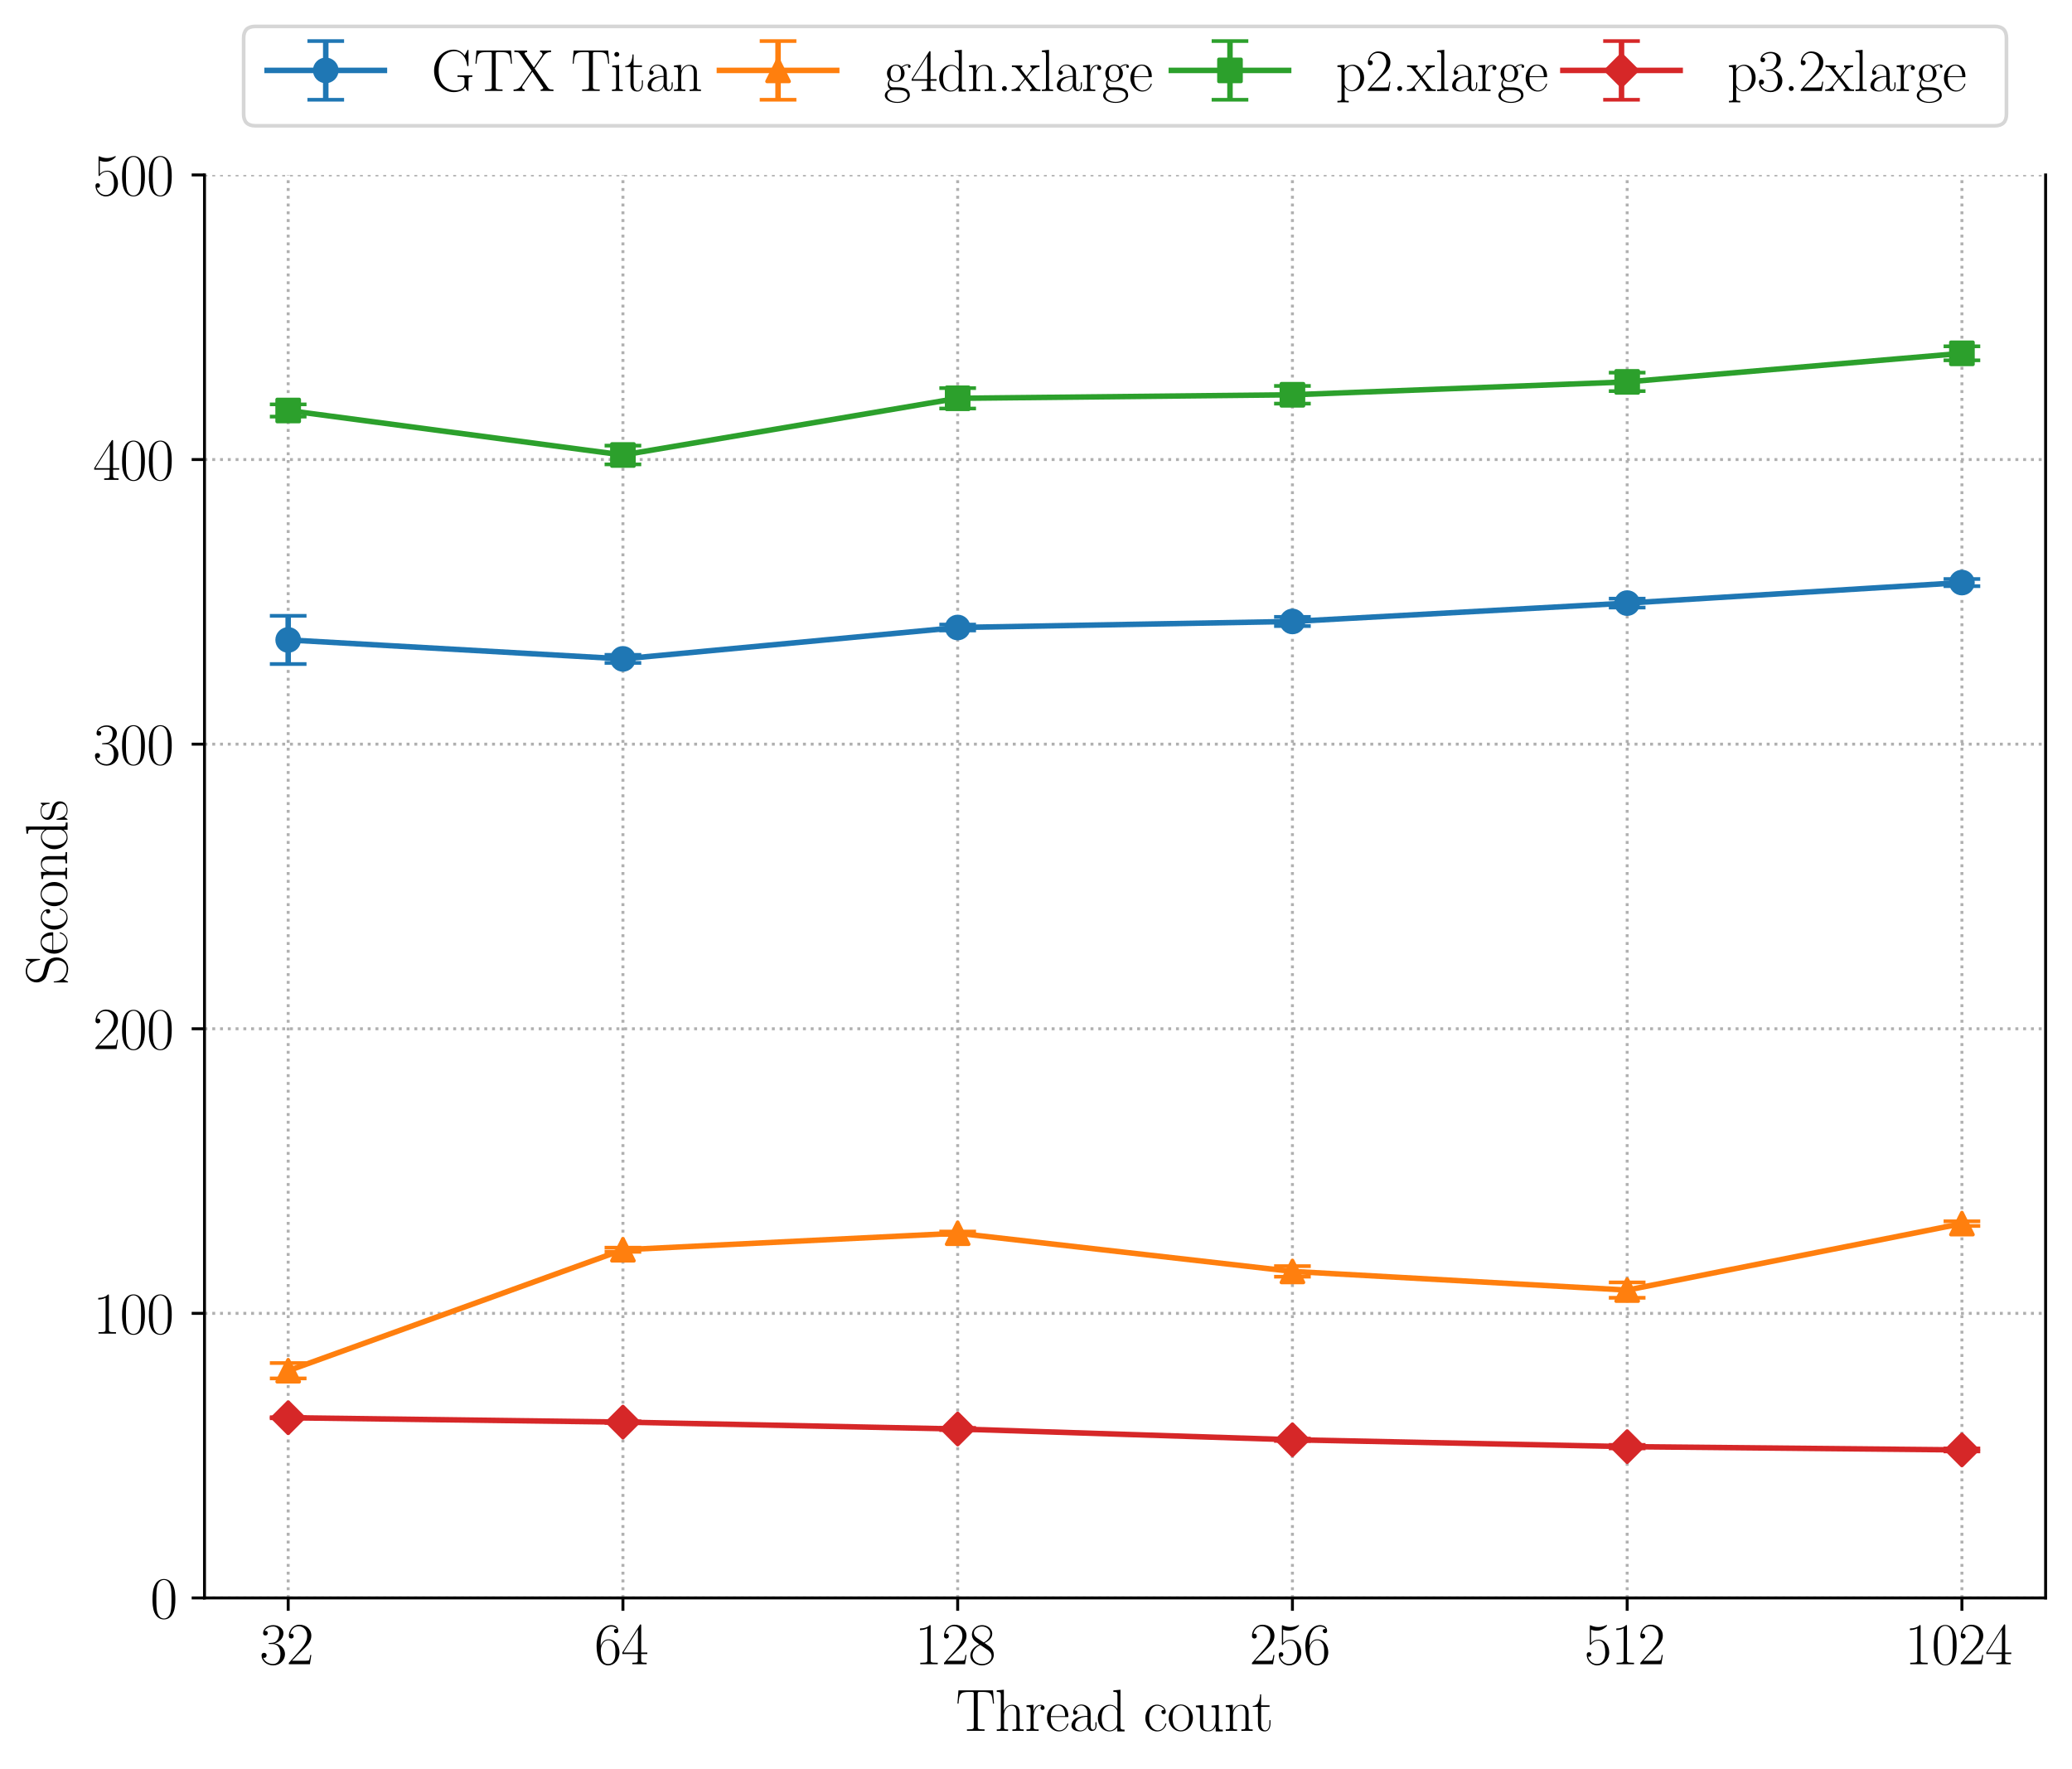 <?xml version="1.0" encoding="utf-8" standalone="no"?>
<!DOCTYPE svg PUBLIC "-//W3C//DTD SVG 1.1//EN"
  "http://www.w3.org/Graphics/SVG/1.1/DTD/svg11.dtd">
<svg xmlns:xlink="http://www.w3.org/1999/xlink" width="565.181pt" height="482.328pt" viewBox="0 0 565.181 482.328" xmlns="http://www.w3.org/2000/svg" version="1.1">
 <defs>
  <style type="text/css">*{stroke-linejoin: round; stroke-linecap: butt}</style>
 </defs>
 <g id="figure_1">
  <g id="patch_1">
   <path d="M 0 482.328 
L 565.181 482.328 
L 565.181 0 
L 0 0 
z
" style="fill: #ffffff"/>
  </g>
  <g id="axes_1">
   <g id="patch_2">
    <path d="M 55.781 435.79 
L 557.981 435.79 
L 557.981 47.71 
L 55.781 47.71 
z
" style="fill: #ffffff"/>
   </g>
   <g id="matplotlib.axis_1">
    <g id="xtick_1">
     <g id="line2d_1">
      <path d="M 78.608 435.79 
L 78.608 47.71 
" clip-path="url(#p4239507bdb)" style="fill: none; stroke-dasharray: 0.8,1.32; stroke-dashoffset: 0; stroke: #b0b0b0; stroke-width: 0.8"/>
     </g>
     <g id="line2d_2">
      <defs>
       <path id="m975314df89" d="M 0 0 
L 0 3.5 
" style="stroke: #000000; stroke-width: 0.8"/>
      </defs>
      <g>
       <use xlink:href="#m975314df89" x="78.608" y="435.79" style="stroke: #000000; stroke-width: 0.8"/>
      </g>
     </g>
     <g id="text_1">
      <!-- 32 -->
      <g transform="translate(70.804 453.86)scale(0.16 -0.16)">
       <defs>
        <path id="CMR17-33" d="M 1414 2157 
C 1984 2157 2234 1662 2234 1090 
C 2234 320 1824 25 1453 25 
C 1114 25 563 194 390 693 
C 422 680 454 680 486 680 
C 640 680 755 782 755 948 
C 755 1133 614 1216 486 1216 
C 378 1216 211 1165 211 926 
C 211 335 787 -128 1466 -128 
C 2176 -128 2720 430 2720 1085 
C 2720 1707 2208 2157 1600 2227 
C 2086 2328 2554 2756 2554 3329 
C 2554 3820 2048 4179 1472 4179 
C 890 4179 378 3829 378 3329 
C 378 3110 544 3072 627 3072 
C 762 3072 877 3155 877 3321 
C 877 3486 762 3569 627 3569 
C 602 3569 570 3569 544 3557 
C 730 3959 1235 4032 1459 4032 
C 1683 4032 2106 3925 2106 3320 
C 2106 3143 2080 2828 1862 2550 
C 1670 2304 1453 2304 1242 2284 
C 1210 2284 1062 2269 1037 2269 
C 992 2263 966 2257 966 2208 
C 966 2163 973 2157 1101 2157 
L 1414 2157 
z
" transform="scale(0.016)"/>
        <path id="CMR17-32" d="M 2669 989 
L 2554 989 
C 2490 536 2438 459 2413 420 
C 2381 369 1920 369 1830 369 
L 602 369 
C 832 619 1280 1072 1824 1597 
C 2214 1967 2669 2402 2669 3035 
C 2669 3790 2067 4224 1395 4224 
C 691 4224 262 3604 262 3030 
C 262 2780 448 2748 525 2748 
C 589 2748 781 2787 781 3010 
C 781 3207 614 3264 525 3264 
C 486 3264 448 3258 422 3245 
C 544 3790 915 4058 1306 4058 
C 1862 4058 2227 3617 2227 3035 
C 2227 2479 1901 2000 1536 1584 
L 262 146 
L 262 0 
L 2515 0 
L 2669 989 
z
" transform="scale(0.016)"/>
       </defs>
       <use xlink:href="#CMR17-33" transform="scale(0.996)"/>
       <use xlink:href="#CMR17-32" transform="translate(45.69 0)scale(0.996)"/>
      </g>
     </g>
    </g>
    <g id="xtick_2">
     <g id="line2d_3">
      <path d="M 169.917 435.79 
L 169.917 47.71 
" clip-path="url(#p4239507bdb)" style="fill: none; stroke-dasharray: 0.8,1.32; stroke-dashoffset: 0; stroke: #b0b0b0; stroke-width: 0.8"/>
     </g>
     <g id="line2d_4">
      <g>
       <use xlink:href="#m975314df89" x="169.917" y="435.79" style="stroke: #000000; stroke-width: 0.8"/>
      </g>
     </g>
     <g id="text_2">
      <!-- 64 -->
      <g transform="translate(162.113 453.86)scale(0.16 -0.16)">
       <defs>
        <path id="CMR17-36" d="M 678 2176 
C 678 3690 1395 4032 1811 4032 
C 1946 4032 2272 4009 2400 3776 
C 2298 3776 2106 3776 2106 3553 
C 2106 3381 2246 3323 2336 3323 
C 2394 3323 2566 3348 2566 3560 
C 2566 3954 2246 4179 1805 4179 
C 1043 4179 243 3390 243 1984 
C 243 253 966 -128 1478 -128 
C 2099 -128 2688 427 2688 1283 
C 2688 2081 2170 2662 1517 2662 
C 1126 2662 838 2407 678 1960 
L 678 2176 
z
M 1478 25 
C 691 25 691 1200 691 1436 
C 691 1896 909 2560 1504 2560 
C 1613 2560 1926 2560 2138 2120 
C 2253 1870 2253 1609 2253 1289 
C 2253 944 2253 690 2118 434 
C 1978 171 1773 25 1478 25 
z
" transform="scale(0.016)"/>
        <path id="CMR17-34" d="M 2150 4122 
C 2150 4256 2144 4256 2029 4256 
L 128 1254 
L 128 1088 
L 1779 1088 
L 1779 457 
C 1779 224 1766 160 1318 160 
L 1197 160 
L 1197 0 
C 1402 0 1747 0 1965 0 
C 2182 0 2528 0 2733 0 
L 2733 160 
L 2611 160 
C 2163 160 2150 224 2150 457 
L 2150 1088 
L 2803 1088 
L 2803 1254 
L 2150 1254 
L 2150 4122 
z
M 1798 3703 
L 1798 1254 
L 256 1254 
L 1798 3703 
z
" transform="scale(0.016)"/>
       </defs>
       <use xlink:href="#CMR17-36" transform="scale(0.996)"/>
       <use xlink:href="#CMR17-34" transform="translate(45.69 0)scale(0.996)"/>
      </g>
     </g>
    </g>
    <g id="xtick_3">
     <g id="line2d_5">
      <path d="M 261.226 435.79 
L 261.226 47.71 
" clip-path="url(#p4239507bdb)" style="fill: none; stroke-dasharray: 0.8,1.32; stroke-dashoffset: 0; stroke: #b0b0b0; stroke-width: 0.8"/>
     </g>
     <g id="line2d_6">
      <g>
       <use xlink:href="#m975314df89" x="261.226" y="435.79" style="stroke: #000000; stroke-width: 0.8"/>
      </g>
     </g>
     <g id="text_3">
      <!-- 128 -->
      <g transform="translate(249.52 453.86)scale(0.16 -0.16)">
       <defs>
        <path id="CMR17-31" d="M 1702 4058 
C 1702 4192 1696 4192 1606 4192 
C 1357 3916 979 3827 621 3827 
C 602 3827 570 3827 563 3808 
C 557 3795 557 3782 557 3648 
C 755 3648 1088 3686 1344 3839 
L 1344 461 
C 1344 236 1331 160 781 160 
L 589 160 
L 589 0 
C 896 0 1216 0 1523 0 
C 1830 0 2150 0 2458 0 
L 2458 160 
L 2266 160 
C 1715 160 1702 230 1702 458 
L 1702 4058 
z
" transform="scale(0.016)"/>
        <path id="CMR17-38" d="M 1741 2264 
C 2144 2467 2554 2773 2554 3263 
C 2554 3841 1990 4179 1472 4179 
C 890 4179 378 3759 378 3180 
C 378 3021 416 2747 666 2505 
C 730 2442 998 2251 1171 2130 
C 883 1983 211 1634 211 934 
C 211 279 838 -128 1459 -128 
C 2144 -128 2720 362 2720 1010 
C 2720 1590 2330 1857 2074 2029 
L 1741 2264 
z
M 902 2822 
C 851 2854 595 3051 595 3351 
C 595 3739 998 4032 1459 4032 
C 1965 4032 2336 3676 2336 3262 
C 2336 2669 1670 2331 1638 2331 
C 1632 2331 1626 2331 1574 2370 
L 902 2822 
z
M 2080 1519 
C 2176 1449 2483 1240 2483 851 
C 2483 381 2010 25 1472 25 
C 890 25 448 438 448 940 
C 448 1443 838 1862 1280 2060 
L 2080 1519 
z
" transform="scale(0.016)"/>
       </defs>
       <use xlink:href="#CMR17-31" transform="scale(0.996)"/>
       <use xlink:href="#CMR17-32" transform="translate(45.69 0)scale(0.996)"/>
       <use xlink:href="#CMR17-38" transform="translate(91.381 0)scale(0.996)"/>
      </g>
     </g>
    </g>
    <g id="xtick_4">
     <g id="line2d_7">
      <path d="M 352.536 435.79 
L 352.536 47.71 
" clip-path="url(#p4239507bdb)" style="fill: none; stroke-dasharray: 0.8,1.32; stroke-dashoffset: 0; stroke: #b0b0b0; stroke-width: 0.8"/>
     </g>
     <g id="line2d_8">
      <g>
       <use xlink:href="#m975314df89" x="352.536" y="435.79" style="stroke: #000000; stroke-width: 0.8"/>
      </g>
     </g>
     <g id="text_4">
      <!-- 256 -->
      <g transform="translate(340.83 453.86)scale(0.16 -0.16)">
       <defs>
        <path id="CMR17-35" d="M 730 3692 
C 794 3666 1056 3584 1325 3584 
C 1920 3584 2246 3911 2432 4100 
C 2432 4157 2432 4192 2394 4192 
C 2387 4192 2374 4192 2323 4163 
C 2099 4058 1837 3973 1517 3973 
C 1325 3973 1037 3999 723 4139 
C 653 4171 640 4171 634 4171 
C 602 4171 595 4164 595 4037 
L 595 2203 
C 595 2089 595 2057 659 2057 
C 691 2057 704 2070 736 2114 
C 941 2401 1222 2522 1542 2522 
C 1766 2522 2246 2382 2246 1289 
C 2246 1085 2246 715 2054 421 
C 1894 159 1645 25 1370 25 
C 947 25 518 320 403 814 
C 429 807 480 795 506 795 
C 589 795 749 840 749 1038 
C 749 1210 627 1280 506 1280 
C 358 1280 262 1190 262 1011 
C 262 454 704 -128 1382 -128 
C 2042 -128 2669 440 2669 1264 
C 2669 2030 2170 2624 1549 2624 
C 1222 2624 947 2503 730 2274 
L 730 3692 
z
" transform="scale(0.016)"/>
       </defs>
       <use xlink:href="#CMR17-32" transform="scale(0.996)"/>
       <use xlink:href="#CMR17-35" transform="translate(45.69 0)scale(0.996)"/>
       <use xlink:href="#CMR17-36" transform="translate(91.381 0)scale(0.996)"/>
      </g>
     </g>
    </g>
    <g id="xtick_5">
     <g id="line2d_9">
      <path d="M 443.845 435.79 
L 443.845 47.71 
" clip-path="url(#p4239507bdb)" style="fill: none; stroke-dasharray: 0.8,1.32; stroke-dashoffset: 0; stroke: #b0b0b0; stroke-width: 0.8"/>
     </g>
     <g id="line2d_10">
      <g>
       <use xlink:href="#m975314df89" x="443.845" y="435.79" style="stroke: #000000; stroke-width: 0.8"/>
      </g>
     </g>
     <g id="text_5">
      <!-- 512 -->
      <g transform="translate(432.139 453.86)scale(0.16 -0.16)">
       <use xlink:href="#CMR17-35" transform="scale(0.996)"/>
       <use xlink:href="#CMR17-31" transform="translate(45.69 0)scale(0.996)"/>
       <use xlink:href="#CMR17-32" transform="translate(91.381 0)scale(0.996)"/>
      </g>
     </g>
    </g>
    <g id="xtick_6">
     <g id="line2d_11">
      <path d="M 535.154 435.79 
L 535.154 47.71 
" clip-path="url(#p4239507bdb)" style="fill: none; stroke-dasharray: 0.8,1.32; stroke-dashoffset: 0; stroke: #b0b0b0; stroke-width: 0.8"/>
     </g>
     <g id="line2d_12">
      <g>
       <use xlink:href="#m975314df89" x="535.154" y="435.79" style="stroke: #000000; stroke-width: 0.8"/>
      </g>
     </g>
     <g id="text_6">
      <!-- 1024 -->
      <g transform="translate(519.546 453.86)scale(0.16 -0.16)">
       <defs>
        <path id="CMR17-30" d="M 2688 2025 
C 2688 2416 2682 3080 2413 3591 
C 2176 4039 1798 4198 1466 4198 
C 1158 4198 768 4058 525 3597 
C 269 3118 243 2524 243 2025 
C 243 1661 250 1106 448 619 
C 723 -39 1216 -128 1466 -128 
C 1760 -128 2208 -7 2470 600 
C 2662 1042 2688 1559 2688 2025 
z
M 1466 -26 
C 1056 -26 813 325 723 812 
C 653 1188 653 1738 653 2096 
C 653 2588 653 2997 736 3387 
C 858 3929 1216 4096 1466 4096 
C 1728 4096 2067 3923 2189 3400 
C 2272 3036 2278 2607 2278 2096 
C 2278 1680 2278 1169 2202 792 
C 2067 95 1690 -26 1466 -26 
z
" transform="scale(0.016)"/>
       </defs>
       <use xlink:href="#CMR17-31" transform="scale(0.996)"/>
       <use xlink:href="#CMR17-30" transform="translate(45.69 0)scale(0.996)"/>
       <use xlink:href="#CMR17-32" transform="translate(91.381 0)scale(0.996)"/>
       <use xlink:href="#CMR17-34" transform="translate(137.071 0)scale(0.996)"/>
      </g>
     </g>
    </g>
    <g id="text_7">
     <!-- Thread count -->
     <g transform="translate(260.707 472.029)scale(0.16 -0.16)">
      <defs>
       <path id="CMR17-54" d="M 3981 4326 
L 288 4326 
L 179 2918 
L 294 2918 
C 378 3976 467 4160 1453 4160 
C 1568 4160 1754 4160 1805 4154 
C 1926 4135 1926 4058 1926 3912 
L 1926 459 
C 1926 230 1907 160 1376 160 
L 1197 160 
L 1197 0 
C 1504 0 1824 0 2138 0 
C 2451 0 2771 0 3078 0 
L 3078 160 
L 2899 160 
C 2368 160 2349 230 2349 459 
L 2349 3912 
C 2349 4052 2349 4129 2464 4154 
C 2515 4160 2701 4160 2816 4160 
C 3795 4160 3891 3976 3974 2918 
L 4090 2918 
L 3981 4326 
z
" transform="scale(0.016)"/>
       <path id="CMR17-68" d="M 2656 1933 
C 2656 2259 2592 2790 1837 2790 
C 1312 2790 1056 2368 979 2157 
L 973 2157 
L 973 4396 
L 211 4326 
L 211 4160 
C 589 4160 646 4122 646 3817 
L 646 426 
C 646 184 621 153 211 153 
L 211 -13 
C 365 0 646 0 813 0 
C 979 0 1267 0 1421 -13 
L 1421 153 
C 1011 153 986 178 986 428 
L 986 1658 
C 986 2247 1344 2688 1792 2688 
C 2266 2688 2317 2266 2317 1958 
L 2317 428 
C 2317 184 2291 153 1882 153 
L 1882 -13 
C 2035 0 2317 0 2483 0 
C 2650 0 2938 0 3091 -13 
L 3091 153 
C 2682 153 2656 178 2656 428 
L 2656 1933 
z
" transform="scale(0.016)"/>
       <path id="CMR17-72" d="M 960 1497 
C 960 2112 1222 2688 1702 2688 
C 1747 2688 1792 2682 1837 2662 
C 1837 2662 1696 2617 1696 2452 
C 1696 2298 1818 2234 1914 2234 
C 1990 2234 2131 2279 2131 2458 
C 2131 2663 1926 2790 1709 2790 
C 1222 2790 1011 2317 947 2093 
L 941 2093 
L 941 2790 
L 198 2720 
L 198 2554 
C 576 2554 634 2515 634 2208 
L 634 428 
C 634 184 608 153 198 153 
L 198 -13 
C 352 0 646 0 813 0 
C 998 0 1325 0 1498 -13 
L 1498 153 
C 1037 153 960 153 960 440 
L 960 1497 
z
" transform="scale(0.016)"/>
       <path id="CMR17-65" d="M 2438 1472 
C 2464 1498 2464 1511 2464 1576 
C 2464 2238 2118 2816 1389 2816 
C 710 2816 173 2169 173 1383 
C 173 551 781 -64 1459 -64 
C 2176 -64 2458 607 2458 740 
C 2458 784 2419 784 2406 784 
C 2362 784 2355 771 2330 696 
C 2189 265 1837 51 1504 51 
C 1229 51 954 203 781 480 
C 582 803 582 1176 582 1472 
L 2438 1472 
z
M 589 1568 
C 634 2505 1126 2714 1382 2714 
C 1818 2714 2112 2297 2118 1568 
L 589 1568 
z
" transform="scale(0.016)"/>
       <path id="CMR17-61" d="M 2304 1653 
C 2304 2072 2304 2294 2035 2543 
C 1798 2752 1523 2816 1306 2816 
C 800 2816 435 2407 435 1971 
C 435 1728 627 1728 666 1728 
C 749 1728 896 1778 896 1954 
C 896 2112 774 2181 666 2181 
C 640 2181 608 2174 589 2168 
C 723 2592 1069 2714 1293 2714 
C 1613 2714 1965 2429 1965 1885 
L 1965 1600 
C 1587 1600 1133 1549 774 1357 
C 371 1133 256 813 256 570 
C 256 77 832 -64 1171 -64 
C 1523 -64 1850 139 1990 511 
C 2003 233 2182 -18 2464 -18 
C 2598 -18 2938 70 2938 567 
L 2938 920 
L 2822 920 
L 2822 562 
C 2822 178 2650 128 2566 128 
C 2304 128 2304 458 2304 738 
L 2304 1653 
z
M 1965 870 
C 1965 317 1568 38 1216 38 
C 896 38 646 275 646 570 
C 646 761 730 1100 1101 1305 
C 1408 1478 1760 1504 1965 1504 
L 1965 870 
z
" transform="scale(0.016)"/>
       <path id="CMR17-64" d="M 1869 4326 
L 1869 4160 
C 2246 4160 2304 4122 2304 3820 
L 2304 2345 
C 2278 2377 2016 2790 1498 2790 
C 845 2790 211 2208 211 1364 
C 211 525 806 -64 1434 -64 
C 1978 -64 2259 337 2291 380 
L 2291 -63 
L 3066 -63 
L 3066 128 
C 2688 128 2630 166 2630 473 
L 2630 4396 
L 1869 4326 
z
M 2291 755 
C 2291 563 2176 390 2029 262 
C 1811 70 1594 38 1472 38 
C 1286 38 621 134 621 1356 
C 621 2612 1363 2688 1530 2688 
C 1824 2688 2061 2522 2208 2291 
C 2291 2157 2291 2138 2291 2023 
L 2291 755 
z
" transform="scale(0.016)"/>
       <path id="CMR17-63" d="M 2234 2240 
C 2112 2240 1933 2240 1933 2017 
C 1933 1838 2080 1787 2163 1787 
C 2208 1787 2394 1807 2394 2024 
C 2394 2467 1958 2803 1466 2803 
C 787 2803 211 2178 211 1363 
C 211 516 813 -64 1466 -64 
C 2259 -64 2458 677 2458 748 
C 2458 774 2451 793 2406 793 
C 2362 793 2355 787 2330 703 
C 2163 180 1798 51 1523 51 
C 1114 51 621 427 621 1369 
C 621 2338 1094 2688 1472 2688 
C 1722 2688 2093 2573 2234 2240 
z
" transform="scale(0.016)"/>
       <path id="CMR17-6f" d="M 2758 1356 
C 2758 2176 2163 2816 1466 2816 
C 768 2816 173 2176 173 1356 
C 173 551 768 -64 1466 -64 
C 2163 -64 2758 551 2758 1356 
z
M 1466 51 
C 1165 51 909 230 762 480 
C 602 767 582 1126 582 1408 
C 582 1677 595 2010 762 2298 
C 890 2509 1139 2714 1466 2714 
C 1754 2714 1997 2554 2150 2330 
C 2349 2029 2349 1607 2349 1408 
C 2349 1158 2336 775 2163 467 
C 1984 173 1709 51 1466 51 
z
" transform="scale(0.016)"/>
       <path id="CMR17-75" d="M 1882 2693 
L 1882 2528 
C 2259 2528 2317 2489 2317 2186 
L 2317 1032 
C 2317 500 2029 38 1555 38 
C 1030 38 986 348 986 678 
L 986 2763 
L 211 2693 
L 211 2528 
C 467 2528 640 2528 646 2274 
L 646 1058 
C 646 633 646 361 813 183 
C 896 101 1056 -64 1517 -64 
C 2061 -64 2272 377 2323 506 
L 2330 506 
L 2330 -63 
L 3091 -63 
L 3091 128 
C 2714 128 2656 166 2656 473 
L 2656 2763 
L 1882 2693 
z
" transform="scale(0.016)"/>
       <path id="CMR17-6e" d="M 2656 1933 
C 2656 2259 2592 2790 1837 2790 
C 1331 2790 1069 2400 973 2144 
L 966 2144 
L 966 2790 
L 211 2720 
L 211 2554 
C 589 2554 646 2515 646 2208 
L 646 428 
C 646 184 621 153 211 153 
L 211 -13 
C 365 0 646 0 813 0 
C 979 0 1267 0 1421 -13 
L 1421 153 
C 1011 153 986 178 986 428 
L 986 1658 
C 986 2247 1344 2688 1792 2688 
C 2266 2688 2317 2266 2317 1958 
L 2317 428 
C 2317 184 2291 153 1882 153 
L 1882 -13 
C 2035 0 2317 0 2483 0 
C 2650 0 2938 0 3091 -13 
L 3091 153 
C 2682 153 2656 178 2656 428 
L 2656 1933 
z
" transform="scale(0.016)"/>
       <path id="CMR17-74" d="M 966 2560 
L 1862 2560 
L 1862 2725 
L 966 2725 
L 966 3904 
L 851 3904 
C 838 3245 614 2668 70 2668 
L 70 2560 
L 627 2560 
L 627 771 
C 627 650 627 -64 1370 -64 
C 1747 -64 1965 306 1965 777 
L 1965 1140 
L 1850 1140 
L 1850 783 
C 1850 344 1677 51 1408 51 
C 1222 51 966 178 966 758 
L 966 2560 
z
" transform="scale(0.016)"/>
      </defs>
      <use xlink:href="#CMR17-54" transform="scale(0.996)"/>
      <use xlink:href="#CMR17-68" transform="translate(66.51 0)scale(0.996)"/>
      <use xlink:href="#CMR17-72" transform="translate(117.405 0)scale(0.996)"/>
      <use xlink:href="#CMR17-65" transform="translate(152.686 0)scale(0.996)"/>
      <use xlink:href="#CMR17-61" transform="translate(193.172 0)scale(0.996)"/>
      <use xlink:href="#CMR17-64" transform="translate(238.862 0)scale(0.996)"/>
      <use xlink:href="#CMR17-63" transform="translate(319.833 0)scale(0.996)"/>
      <use xlink:href="#CMR17-6f" transform="translate(360.319 0)scale(0.996)"/>
      <use xlink:href="#CMR17-75" transform="translate(406.01 0)scale(0.996)"/>
      <use xlink:href="#CMR17-6e" transform="translate(456.905 0)scale(0.996)"/>
      <use xlink:href="#CMR17-74" transform="translate(505.198 0)scale(0.996)"/>
     </g>
    </g>
   </g>
   <g id="matplotlib.axis_2">
    <g id="ytick_1">
     <g id="line2d_13">
      <path d="M 55.781 435.79 
L 557.981 435.79 
" clip-path="url(#p4239507bdb)" style="fill: none; stroke-dasharray: 0.8,1.32; stroke-dashoffset: 0; stroke: #b0b0b0; stroke-width: 0.8"/>
     </g>
     <g id="line2d_14">
      <defs>
       <path id="m87430a8103" d="M 0 0 
L -3.5 0 
" style="stroke: #000000; stroke-width: 0.8"/>
      </defs>
      <g>
       <use xlink:href="#m87430a8103" x="55.781" y="435.79" style="stroke: #000000; stroke-width: 0.8"/>
      </g>
     </g>
     <g id="text_8">
      <!-- $\mathdefault{0}$ -->
      <g transform="translate(40.977 441.325)scale(0.16 -0.16)">
       <use xlink:href="#CMR17-30" transform="scale(0.996)"/>
      </g>
     </g>
    </g>
    <g id="ytick_2">
     <g id="line2d_15">
      <path d="M 55.781 358.174 
L 557.981 358.174 
" clip-path="url(#p4239507bdb)" style="fill: none; stroke-dasharray: 0.8,1.32; stroke-dashoffset: 0; stroke: #b0b0b0; stroke-width: 0.8"/>
     </g>
     <g id="line2d_16">
      <g>
       <use xlink:href="#m87430a8103" x="55.781" y="358.174" style="stroke: #000000; stroke-width: 0.8"/>
      </g>
     </g>
     <g id="text_9">
      <!-- $\mathdefault{100}$ -->
      <g transform="translate(25.369 363.709)scale(0.16 -0.16)">
       <use xlink:href="#CMR17-31" transform="scale(0.996)"/>
       <use xlink:href="#CMR17-30" transform="translate(45.69 0)scale(0.996)"/>
       <use xlink:href="#CMR17-30" transform="translate(91.381 0)scale(0.996)"/>
      </g>
     </g>
    </g>
    <g id="ytick_3">
     <g id="line2d_17">
      <path d="M 55.781 280.558 
L 557.981 280.558 
" clip-path="url(#p4239507bdb)" style="fill: none; stroke-dasharray: 0.8,1.32; stroke-dashoffset: 0; stroke: #b0b0b0; stroke-width: 0.8"/>
     </g>
     <g id="line2d_18">
      <g>
       <use xlink:href="#m87430a8103" x="55.781" y="280.558" style="stroke: #000000; stroke-width: 0.8"/>
      </g>
     </g>
     <g id="text_10">
      <!-- $\mathdefault{200}$ -->
      <g transform="translate(25.369 286.093)scale(0.16 -0.16)">
       <use xlink:href="#CMR17-32" transform="scale(0.996)"/>
       <use xlink:href="#CMR17-30" transform="translate(45.69 0)scale(0.996)"/>
       <use xlink:href="#CMR17-30" transform="translate(91.381 0)scale(0.996)"/>
      </g>
     </g>
    </g>
    <g id="ytick_4">
     <g id="line2d_19">
      <path d="M 55.781 202.942 
L 557.981 202.942 
" clip-path="url(#p4239507bdb)" style="fill: none; stroke-dasharray: 0.8,1.32; stroke-dashoffset: 0; stroke: #b0b0b0; stroke-width: 0.8"/>
     </g>
     <g id="line2d_20">
      <g>
       <use xlink:href="#m87430a8103" x="55.781" y="202.942" style="stroke: #000000; stroke-width: 0.8"/>
      </g>
     </g>
     <g id="text_11">
      <!-- $\mathdefault{300}$ -->
      <g transform="translate(25.369 208.477)scale(0.16 -0.16)">
       <use xlink:href="#CMR17-33" transform="scale(0.996)"/>
       <use xlink:href="#CMR17-30" transform="translate(45.69 0)scale(0.996)"/>
       <use xlink:href="#CMR17-30" transform="translate(91.381 0)scale(0.996)"/>
      </g>
     </g>
    </g>
    <g id="ytick_5">
     <g id="line2d_21">
      <path d="M 55.781 125.326 
L 557.981 125.326 
" clip-path="url(#p4239507bdb)" style="fill: none; stroke-dasharray: 0.8,1.32; stroke-dashoffset: 0; stroke: #b0b0b0; stroke-width: 0.8"/>
     </g>
     <g id="line2d_22">
      <g>
       <use xlink:href="#m87430a8103" x="55.781" y="125.326" style="stroke: #000000; stroke-width: 0.8"/>
      </g>
     </g>
     <g id="text_12">
      <!-- $\mathdefault{400}$ -->
      <g transform="translate(25.369 130.861)scale(0.16 -0.16)">
       <use xlink:href="#CMR17-34" transform="scale(0.996)"/>
       <use xlink:href="#CMR17-30" transform="translate(45.69 0)scale(0.996)"/>
       <use xlink:href="#CMR17-30" transform="translate(91.381 0)scale(0.996)"/>
      </g>
     </g>
    </g>
    <g id="ytick_6">
     <g id="line2d_23">
      <path d="M 55.781 47.71 
L 557.981 47.71 
" clip-path="url(#p4239507bdb)" style="fill: none; stroke-dasharray: 0.8,1.32; stroke-dashoffset: 0; stroke: #b0b0b0; stroke-width: 0.8"/>
     </g>
     <g id="line2d_24">
      <g>
       <use xlink:href="#m87430a8103" x="55.781" y="47.71" style="stroke: #000000; stroke-width: 0.8"/>
      </g>
     </g>
     <g id="text_13">
      <!-- $\mathdefault{500}$ -->
      <g transform="translate(25.369 53.245)scale(0.16 -0.16)">
       <use xlink:href="#CMR17-35" transform="scale(0.996)"/>
       <use xlink:href="#CMR17-30" transform="translate(45.69 0)scale(0.996)"/>
       <use xlink:href="#CMR17-30" transform="translate(91.381 0)scale(0.996)"/>
      </g>
     </g>
    </g>
    <g id="text_14">
     <!-- Seconds -->
     <g transform="translate(18.27 268.674)rotate(-90)scale(0.16 -0.16)">
      <defs>
       <path id="CMR17-53" d="M 2803 4290 
C 2803 4404 2797 4411 2758 4411 
C 2720 4411 2707 4385 2682 4328 
L 2490 3907 
C 2246 4257 1875 4416 1472 4416 
C 819 4416 294 3901 294 3253 
C 294 3056 339 2776 557 2510 
C 794 2218 1018 2167 1530 2033 
C 1722 1982 2042 1899 2106 1874 
C 2470 1722 2662 1341 2662 985 
C 2662 527 2336 38 1779 38 
C 1094 38 454 419 410 1311 
C 403 1413 397 1419 352 1419 
C 301 1419 294 1413 294 1285 
L 294 -1 
C 294 -115 301 -122 339 -122 
C 384 -122 397 -90 486 108 
C 493 127 493 140 614 381 
C 934 -39 1472 -128 1779 -128 
C 2477 -128 2970 451 2970 1124 
C 2970 1454 2848 1708 2778 1823 
C 2509 2230 2221 2306 1914 2382 
C 1869 2402 1856 2402 1498 2490 
C 1152 2579 1005 2624 845 2796 
C 666 2992 602 3196 602 3399 
C 602 3812 934 4263 1478 4263 
C 2157 4263 2579 3786 2675 2993 
C 2694 2878 2701 2872 2746 2872 
C 2803 2872 2803 2891 2803 2999 
L 2803 4290 
z
" transform="scale(0.016)"/>
       <path id="CMR17-73" d="M 1978 2697 
C 1978 2813 1971 2819 1933 2819 
C 1907 2819 1901 2813 1824 2717 
C 1805 2691 1747 2626 1728 2601 
C 1523 2819 1235 2819 1126 2819 
C 416 2819 160 2447 160 2076 
C 160 1498 813 1365 998 1325 
C 1402 1243 1542 1217 1677 1101 
C 1760 1025 1901 884 1901 654 
C 1901 384 1747 38 1158 38 
C 602 38 403 460 288 1021 
C 269 1110 269 1117 218 1117 
C 166 1117 160 1110 160 983 
L 160 63 
C 160 -51 166 -58 205 -58 
C 237 -58 243 -51 275 0 
C 314 57 410 211 448 276 
C 576 103 800 -64 1158 -64 
C 1792 -64 2131 283 2131 784 
C 2131 1112 1958 1285 1875 1362 
C 1683 1561 1459 1606 1190 1657 
C 838 1735 390 1825 390 2217 
C 390 2383 480 2737 1126 2737 
C 1811 2737 1850 2094 1862 1888 
C 1869 1856 1901 1849 1920 1849 
C 1978 1849 1978 1869 1978 1978 
L 1978 2697 
z
" transform="scale(0.016)"/>
      </defs>
      <use xlink:href="#CMR17-53" transform="scale(0.996)"/>
      <use xlink:href="#CMR17-65" transform="translate(50.895 0)scale(0.996)"/>
      <use xlink:href="#CMR17-63" transform="translate(91.381 0)scale(0.996)"/>
      <use xlink:href="#CMR17-6f" transform="translate(131.867 0)scale(0.996)"/>
      <use xlink:href="#CMR17-6e" transform="translate(177.557 0)scale(0.996)"/>
      <use xlink:href="#CMR17-64" transform="translate(228.453 0)scale(0.996)"/>
      <use xlink:href="#CMR17-73" transform="translate(279.348 0)scale(0.996)"/>
     </g>
    </g>
   </g>
   <g id="LineCollection_1">
    <path d="M 78.608 181.092 
L 78.608 167.949 
" clip-path="url(#p4239507bdb)" style="fill: none; stroke: #1f77b4; stroke-width: 1.5"/>
    <path d="M 169.917 180.79 
L 169.917 178.584 
" clip-path="url(#p4239507bdb)" style="fill: none; stroke: #1f77b4; stroke-width: 1.5"/>
    <path d="M 261.226 171.942 
L 261.226 170.318 
" clip-path="url(#p4239507bdb)" style="fill: none; stroke: #1f77b4; stroke-width: 1.5"/>
    <path d="M 352.536 170.735 
L 352.536 168.23 
" clip-path="url(#p4239507bdb)" style="fill: none; stroke: #1f77b4; stroke-width: 1.5"/>
    <path d="M 443.845 165.692 
L 443.845 163.258 
" clip-path="url(#p4239507bdb)" style="fill: none; stroke: #1f77b4; stroke-width: 1.5"/>
    <path d="M 535.154 159.855 
L 535.154 157.9 
" clip-path="url(#p4239507bdb)" style="fill: none; stroke: #1f77b4; stroke-width: 1.5"/>
   </g>
   <g id="line2d_25">
    <defs>
     <path id="mfb2f5ae396" d="M 5 0 
L -5 -0 
" style="stroke: #1f77b4"/>
    </defs>
    <g clip-path="url(#p4239507bdb)">
     <use xlink:href="#mfb2f5ae396" x="78.608" y="181.092" style="fill: #1f77b4; stroke: #1f77b4"/>
     <use xlink:href="#mfb2f5ae396" x="169.917" y="180.79" style="fill: #1f77b4; stroke: #1f77b4"/>
     <use xlink:href="#mfb2f5ae396" x="261.226" y="171.942" style="fill: #1f77b4; stroke: #1f77b4"/>
     <use xlink:href="#mfb2f5ae396" x="352.536" y="170.735" style="fill: #1f77b4; stroke: #1f77b4"/>
     <use xlink:href="#mfb2f5ae396" x="443.845" y="165.692" style="fill: #1f77b4; stroke: #1f77b4"/>
     <use xlink:href="#mfb2f5ae396" x="535.154" y="159.855" style="fill: #1f77b4; stroke: #1f77b4"/>
    </g>
   </g>
   <g id="line2d_26">
    <g clip-path="url(#p4239507bdb)">
     <use xlink:href="#mfb2f5ae396" x="78.608" y="167.949" style="fill: #1f77b4; stroke: #1f77b4"/>
     <use xlink:href="#mfb2f5ae396" x="169.917" y="178.584" style="fill: #1f77b4; stroke: #1f77b4"/>
     <use xlink:href="#mfb2f5ae396" x="261.226" y="170.318" style="fill: #1f77b4; stroke: #1f77b4"/>
     <use xlink:href="#mfb2f5ae396" x="352.536" y="168.23" style="fill: #1f77b4; stroke: #1f77b4"/>
     <use xlink:href="#mfb2f5ae396" x="443.845" y="163.258" style="fill: #1f77b4; stroke: #1f77b4"/>
     <use xlink:href="#mfb2f5ae396" x="535.154" y="157.9" style="fill: #1f77b4; stroke: #1f77b4"/>
    </g>
   </g>
   <g id="LineCollection_2">
    <path d="M 78.608 375.922 
L 78.608 371.72 
" clip-path="url(#p4239507bdb)" style="fill: none; stroke: #ff7f0e; stroke-width: 1.5"/>
    <path d="M 169.917 341.397 
L 169.917 340.259 
" clip-path="url(#p4239507bdb)" style="fill: none; stroke: #ff7f0e; stroke-width: 1.5"/>
    <path d="M 261.226 336.795 
L 261.226 335.854 
" clip-path="url(#p4239507bdb)" style="fill: none; stroke: #ff7f0e; stroke-width: 1.5"/>
    <path d="M 352.536 348.183 
L 352.536 345.297 
" clip-path="url(#p4239507bdb)" style="fill: none; stroke: #ff7f0e; stroke-width: 1.5"/>
    <path d="M 443.845 353.931 
L 443.845 349.73 
" clip-path="url(#p4239507bdb)" style="fill: none; stroke: #ff7f0e; stroke-width: 1.5"/>
    <path d="M 535.154 334.339 
L 535.154 333.06 
" clip-path="url(#p4239507bdb)" style="fill: none; stroke: #ff7f0e; stroke-width: 1.5"/>
   </g>
   <g id="line2d_27">
    <defs>
     <path id="m469809e598" d="M 5 0 
L -5 -0 
" style="stroke: #ff7f0e"/>
    </defs>
    <g clip-path="url(#p4239507bdb)">
     <use xlink:href="#m469809e598" x="78.608" y="375.922" style="fill: #ff7f0e; stroke: #ff7f0e"/>
     <use xlink:href="#m469809e598" x="169.917" y="341.397" style="fill: #ff7f0e; stroke: #ff7f0e"/>
     <use xlink:href="#m469809e598" x="261.226" y="336.795" style="fill: #ff7f0e; stroke: #ff7f0e"/>
     <use xlink:href="#m469809e598" x="352.536" y="348.183" style="fill: #ff7f0e; stroke: #ff7f0e"/>
     <use xlink:href="#m469809e598" x="443.845" y="353.931" style="fill: #ff7f0e; stroke: #ff7f0e"/>
     <use xlink:href="#m469809e598" x="535.154" y="334.339" style="fill: #ff7f0e; stroke: #ff7f0e"/>
    </g>
   </g>
   <g id="line2d_28">
    <g clip-path="url(#p4239507bdb)">
     <use xlink:href="#m469809e598" x="78.608" y="371.72" style="fill: #ff7f0e; stroke: #ff7f0e"/>
     <use xlink:href="#m469809e598" x="169.917" y="340.259" style="fill: #ff7f0e; stroke: #ff7f0e"/>
     <use xlink:href="#m469809e598" x="261.226" y="335.854" style="fill: #ff7f0e; stroke: #ff7f0e"/>
     <use xlink:href="#m469809e598" x="352.536" y="345.297" style="fill: #ff7f0e; stroke: #ff7f0e"/>
     <use xlink:href="#m469809e598" x="443.845" y="349.73" style="fill: #ff7f0e; stroke: #ff7f0e"/>
     <use xlink:href="#m469809e598" x="535.154" y="333.06" style="fill: #ff7f0e; stroke: #ff7f0e"/>
    </g>
   </g>
   <g id="LineCollection_3">
    <path d="M 78.608 113.617 
L 78.608 110.281 
" clip-path="url(#p4239507bdb)" style="fill: none; stroke: #2ca02c; stroke-width: 1.5"/>
    <path d="M 169.917 126.643 
L 169.917 121.529 
" clip-path="url(#p4239507bdb)" style="fill: none; stroke: #2ca02c; stroke-width: 1.5"/>
    <path d="M 261.226 111.405 
L 261.226 105.843 
" clip-path="url(#p4239507bdb)" style="fill: none; stroke: #2ca02c; stroke-width: 1.5"/>
    <path d="M 352.536 110.073 
L 352.536 105.252 
" clip-path="url(#p4239507bdb)" style="fill: none; stroke: #2ca02c; stroke-width: 1.5"/>
    <path d="M 443.845 106.661 
L 443.845 101.631 
" clip-path="url(#p4239507bdb)" style="fill: none; stroke: #2ca02c; stroke-width: 1.5"/>
    <path d="M 535.154 98.27 
L 535.154 94.447 
" clip-path="url(#p4239507bdb)" style="fill: none; stroke: #2ca02c; stroke-width: 1.5"/>
   </g>
   <g id="line2d_29">
    <defs>
     <path id="m83f3bf37e1" d="M 5 0 
L -5 -0 
" style="stroke: #2ca02c"/>
    </defs>
    <g clip-path="url(#p4239507bdb)">
     <use xlink:href="#m83f3bf37e1" x="78.608" y="113.617" style="fill: #2ca02c; stroke: #2ca02c"/>
     <use xlink:href="#m83f3bf37e1" x="169.917" y="126.643" style="fill: #2ca02c; stroke: #2ca02c"/>
     <use xlink:href="#m83f3bf37e1" x="261.226" y="111.405" style="fill: #2ca02c; stroke: #2ca02c"/>
     <use xlink:href="#m83f3bf37e1" x="352.536" y="110.073" style="fill: #2ca02c; stroke: #2ca02c"/>
     <use xlink:href="#m83f3bf37e1" x="443.845" y="106.661" style="fill: #2ca02c; stroke: #2ca02c"/>
     <use xlink:href="#m83f3bf37e1" x="535.154" y="98.27" style="fill: #2ca02c; stroke: #2ca02c"/>
    </g>
   </g>
   <g id="line2d_30">
    <g clip-path="url(#p4239507bdb)">
     <use xlink:href="#m83f3bf37e1" x="78.608" y="110.281" style="fill: #2ca02c; stroke: #2ca02c"/>
     <use xlink:href="#m83f3bf37e1" x="169.917" y="121.529" style="fill: #2ca02c; stroke: #2ca02c"/>
     <use xlink:href="#m83f3bf37e1" x="261.226" y="105.843" style="fill: #2ca02c; stroke: #2ca02c"/>
     <use xlink:href="#m83f3bf37e1" x="352.536" y="105.252" style="fill: #2ca02c; stroke: #2ca02c"/>
     <use xlink:href="#m83f3bf37e1" x="443.845" y="101.631" style="fill: #2ca02c; stroke: #2ca02c"/>
     <use xlink:href="#m83f3bf37e1" x="535.154" y="94.447" style="fill: #2ca02c; stroke: #2ca02c"/>
    </g>
   </g>
   <g id="LineCollection_4">
    <path d="M 78.608 386.786 
L 78.608 386.492 
" clip-path="url(#p4239507bdb)" style="fill: none; stroke: #d62728; stroke-width: 1.5"/>
    <path d="M 169.917 388.056 
L 169.917 387.615 
" clip-path="url(#p4239507bdb)" style="fill: none; stroke: #d62728; stroke-width: 1.5"/>
    <path d="M 261.226 390.023 
L 261.226 389.403 
" clip-path="url(#p4239507bdb)" style="fill: none; stroke: #d62728; stroke-width: 1.5"/>
    <path d="M 352.536 392.972 
L 352.536 392.326 
" clip-path="url(#p4239507bdb)" style="fill: none; stroke: #d62728; stroke-width: 1.5"/>
    <path d="M 443.845 395.005 
L 443.845 394.047 
" clip-path="url(#p4239507bdb)" style="fill: none; stroke: #d62728; stroke-width: 1.5"/>
    <path d="M 535.154 395.834 
L 535.154 395.011 
" clip-path="url(#p4239507bdb)" style="fill: none; stroke: #d62728; stroke-width: 1.5"/>
   </g>
   <g id="line2d_31">
    <defs>
     <path id="m809c2a7cc5" d="M 5 0 
L -5 -0 
" style="stroke: #d62728"/>
    </defs>
    <g clip-path="url(#p4239507bdb)">
     <use xlink:href="#m809c2a7cc5" x="78.608" y="386.786" style="fill: #d62728; stroke: #d62728"/>
     <use xlink:href="#m809c2a7cc5" x="169.917" y="388.056" style="fill: #d62728; stroke: #d62728"/>
     <use xlink:href="#m809c2a7cc5" x="261.226" y="390.023" style="fill: #d62728; stroke: #d62728"/>
     <use xlink:href="#m809c2a7cc5" x="352.536" y="392.972" style="fill: #d62728; stroke: #d62728"/>
     <use xlink:href="#m809c2a7cc5" x="443.845" y="395.005" style="fill: #d62728; stroke: #d62728"/>
     <use xlink:href="#m809c2a7cc5" x="535.154" y="395.834" style="fill: #d62728; stroke: #d62728"/>
    </g>
   </g>
   <g id="line2d_32">
    <g clip-path="url(#p4239507bdb)">
     <use xlink:href="#m809c2a7cc5" x="78.608" y="386.492" style="fill: #d62728; stroke: #d62728"/>
     <use xlink:href="#m809c2a7cc5" x="169.917" y="387.615" style="fill: #d62728; stroke: #d62728"/>
     <use xlink:href="#m809c2a7cc5" x="261.226" y="389.403" style="fill: #d62728; stroke: #d62728"/>
     <use xlink:href="#m809c2a7cc5" x="352.536" y="392.326" style="fill: #d62728; stroke: #d62728"/>
     <use xlink:href="#m809c2a7cc5" x="443.845" y="394.047" style="fill: #d62728; stroke: #d62728"/>
     <use xlink:href="#m809c2a7cc5" x="535.154" y="395.011" style="fill: #d62728; stroke: #d62728"/>
    </g>
   </g>
   <g id="line2d_33">
    <path d="M 78.608 174.521 
L 169.917 179.687 
L 261.226 171.13 
L 352.536 169.483 
L 443.845 164.475 
L 535.154 158.877 
" clip-path="url(#p4239507bdb)" style="fill: none; stroke: #1f77b4; stroke-width: 1.5; stroke-linecap: square"/>
    <defs>
     <path id="m2266fd0941" d="M 0 3 
C 0.796 3 1.559 2.684 2.121 2.121 
C 2.684 1.559 3 0.796 3 0 
C 3 -0.796 2.684 -1.559 2.121 -2.121 
C 1.559 -2.684 0.796 -3 0 -3 
C -0.796 -3 -1.559 -2.684 -2.121 -2.121 
C -2.684 -1.559 -3 -0.796 -3 0 
C -3 0.796 -2.684 1.559 -2.121 2.121 
C -1.559 2.684 -0.796 3 0 3 
z
" style="stroke: #1f77b4"/>
    </defs>
    <g clip-path="url(#p4239507bdb)">
     <use xlink:href="#m2266fd0941" x="78.608" y="174.521" style="fill: #1f77b4; stroke: #1f77b4"/>
     <use xlink:href="#m2266fd0941" x="169.917" y="179.687" style="fill: #1f77b4; stroke: #1f77b4"/>
     <use xlink:href="#m2266fd0941" x="261.226" y="171.13" style="fill: #1f77b4; stroke: #1f77b4"/>
     <use xlink:href="#m2266fd0941" x="352.536" y="169.483" style="fill: #1f77b4; stroke: #1f77b4"/>
     <use xlink:href="#m2266fd0941" x="443.845" y="164.475" style="fill: #1f77b4; stroke: #1f77b4"/>
     <use xlink:href="#m2266fd0941" x="535.154" y="158.877" style="fill: #1f77b4; stroke: #1f77b4"/>
    </g>
   </g>
   <g id="line2d_34">
    <path d="M 78.608 373.821 
L 169.917 340.828 
L 261.226 336.324 
L 352.536 346.74 
L 443.845 351.831 
L 535.154 333.7 
" clip-path="url(#p4239507bdb)" style="fill: none; stroke: #ff7f0e; stroke-width: 1.5; stroke-linecap: square"/>
    <defs>
     <path id="m6d8d8d1eaf" d="M 0 -3 
L -3 3 
L 3 3 
z
" style="stroke: #ff7f0e; stroke-linejoin: miter"/>
    </defs>
    <g clip-path="url(#p4239507bdb)">
     <use xlink:href="#m6d8d8d1eaf" x="78.608" y="373.821" style="fill: #ff7f0e; stroke: #ff7f0e; stroke-linejoin: miter"/>
     <use xlink:href="#m6d8d8d1eaf" x="169.917" y="340.828" style="fill: #ff7f0e; stroke: #ff7f0e; stroke-linejoin: miter"/>
     <use xlink:href="#m6d8d8d1eaf" x="261.226" y="336.324" style="fill: #ff7f0e; stroke: #ff7f0e; stroke-linejoin: miter"/>
     <use xlink:href="#m6d8d8d1eaf" x="352.536" y="346.74" style="fill: #ff7f0e; stroke: #ff7f0e; stroke-linejoin: miter"/>
     <use xlink:href="#m6d8d8d1eaf" x="443.845" y="351.831" style="fill: #ff7f0e; stroke: #ff7f0e; stroke-linejoin: miter"/>
     <use xlink:href="#m6d8d8d1eaf" x="535.154" y="333.7" style="fill: #ff7f0e; stroke: #ff7f0e; stroke-linejoin: miter"/>
    </g>
   </g>
   <g id="line2d_35">
    <path d="M 78.608 111.949 
L 169.917 124.086 
L 261.226 108.624 
L 352.536 107.662 
L 443.845 104.146 
L 535.154 96.358 
" clip-path="url(#p4239507bdb)" style="fill: none; stroke: #2ca02c; stroke-width: 1.5; stroke-linecap: square"/>
    <defs>
     <path id="m4cea308f4f" d="M -3 3 
L 3 3 
L 3 -3 
L -3 -3 
z
" style="stroke: #2ca02c; stroke-linejoin: miter"/>
    </defs>
    <g clip-path="url(#p4239507bdb)">
     <use xlink:href="#m4cea308f4f" x="78.608" y="111.949" style="fill: #2ca02c; stroke: #2ca02c; stroke-linejoin: miter"/>
     <use xlink:href="#m4cea308f4f" x="169.917" y="124.086" style="fill: #2ca02c; stroke: #2ca02c; stroke-linejoin: miter"/>
     <use xlink:href="#m4cea308f4f" x="261.226" y="108.624" style="fill: #2ca02c; stroke: #2ca02c; stroke-linejoin: miter"/>
     <use xlink:href="#m4cea308f4f" x="352.536" y="107.662" style="fill: #2ca02c; stroke: #2ca02c; stroke-linejoin: miter"/>
     <use xlink:href="#m4cea308f4f" x="443.845" y="104.146" style="fill: #2ca02c; stroke: #2ca02c; stroke-linejoin: miter"/>
     <use xlink:href="#m4cea308f4f" x="535.154" y="96.358" style="fill: #2ca02c; stroke: #2ca02c; stroke-linejoin: miter"/>
    </g>
   </g>
   <g id="line2d_36">
    <path d="M 78.608 386.639 
L 169.917 387.836 
L 261.226 389.713 
L 352.536 392.649 
L 443.845 394.526 
L 535.154 395.422 
" clip-path="url(#p4239507bdb)" style="fill: none; stroke: #d62728; stroke-width: 1.5; stroke-linecap: square"/>
    <defs>
     <path id="m1df1ad2642" d="M -0 4.243 
L 4.243 0 
L 0 -4.243 
L -4.243 -0 
z
" style="stroke: #d62728; stroke-linejoin: miter"/>
    </defs>
    <g clip-path="url(#p4239507bdb)">
     <use xlink:href="#m1df1ad2642" x="78.608" y="386.639" style="fill: #d62728; stroke: #d62728; stroke-linejoin: miter"/>
     <use xlink:href="#m1df1ad2642" x="169.917" y="387.836" style="fill: #d62728; stroke: #d62728; stroke-linejoin: miter"/>
     <use xlink:href="#m1df1ad2642" x="261.226" y="389.713" style="fill: #d62728; stroke: #d62728; stroke-linejoin: miter"/>
     <use xlink:href="#m1df1ad2642" x="352.536" y="392.649" style="fill: #d62728; stroke: #d62728; stroke-linejoin: miter"/>
     <use xlink:href="#m1df1ad2642" x="443.845" y="394.526" style="fill: #d62728; stroke: #d62728; stroke-linejoin: miter"/>
     <use xlink:href="#m1df1ad2642" x="535.154" y="395.422" style="fill: #d62728; stroke: #d62728; stroke-linejoin: miter"/>
    </g>
   </g>
   <g id="patch_3">
    <path d="M 55.781 435.79 
L 55.781 47.71 
" style="fill: none; stroke: #000000; stroke-width: 0.8; stroke-linejoin: miter; stroke-linecap: square"/>
   </g>
   <g id="patch_4">
    <path d="M 557.981 435.79 
L 557.981 47.71 
" style="fill: none; stroke: #000000; stroke-width: 0.8; stroke-linejoin: miter; stroke-linecap: square"/>
   </g>
   <g id="patch_5">
    <path d="M 55.781 435.79 
L 557.981 435.79 
" style="fill: none; stroke: #000000; stroke-width: 0.8; stroke-linejoin: miter; stroke-linecap: square"/>
   </g>
  </g>
  <g id="legend_1">
   <g id="patch_6">
    <path d="M 69.657 34.299 
L 544.106 34.299 
Q 547.306 34.299 547.306 31.099 
L 547.306 10.4 
Q 547.306 7.2 544.106 7.2 
L 69.657 7.2 
Q 66.457 7.2 66.457 10.4 
L 66.457 31.099 
Q 66.457 34.299 69.657 34.299 
z
" style="fill: #ffffff; opacity: 0.8; stroke: #cccccc; stroke-linejoin: miter"/>
   </g>
   <g id="LineCollection_5">
    <path d="M 88.857 27.2 
L 88.857 11.2 
" style="fill: none; stroke: #1f77b4; stroke-width: 1.5"/>
   </g>
   <g id="line2d_37">
    <g>
     <use xlink:href="#mfb2f5ae396" x="88.857" y="27.2" style="fill: #1f77b4; stroke: #1f77b4"/>
    </g>
   </g>
   <g id="line2d_38">
    <g>
     <use xlink:href="#mfb2f5ae396" x="88.857" y="11.2" style="fill: #1f77b4; stroke: #1f77b4"/>
    </g>
   </g>
   <g id="line2d_39">
    <path d="M 72.857 19.2 
L 104.857 19.2 
" style="fill: none; stroke: #1f77b4; stroke-width: 1.5; stroke-linecap: square"/>
   </g>
   <g id="line2d_40">
    <g>
     <use xlink:href="#m2266fd0941" x="88.857" y="19.2" style="fill: #1f77b4; stroke: #1f77b4"/>
    </g>
   </g>
   <g id="text_15">
    <!-- GTX Titan -->
    <g transform="translate(117.657 24.8)scale(0.16 -0.16)">
     <defs>
      <path id="CMR17-47" d="M 3974 1233 
C 3974 1473 3994 1505 4390 1505 
L 4390 1670 
C 4237 1664 3891 1664 3718 1664 
C 3539 1664 3040 1664 2797 1664 
L 2797 1505 
L 2989 1505 
C 3539 1505 3552 1434 3552 1201 
L 3552 774 
C 3552 63 2720 63 2522 63 
C 1862 63 781 511 781 2160 
C 781 3808 1843 4250 2464 4250 
C 3187 4250 3712 3626 3834 2741 
C 3846 2664 3846 2651 3904 2651 
C 3974 2651 3974 2664 3974 2779 
L 3974 4288 
C 3974 4402 3968 4409 3930 4409 
C 3904 4409 3898 4402 3853 4326 
L 3571 3791 
C 3258 4187 2874 4416 2381 4416 
C 1286 4416 294 3456 294 2148 
C 294 845 1267 -128 2394 -128 
C 2912 -128 3418 56 3616 417 
C 3725 158 3904 -20 3936 -20 
C 3968 -20 3974 -13 3974 100 
L 3974 1233 
z
" transform="scale(0.016)"/>
      <path id="CMR17-58" d="M 2336 2398 
L 3283 3753 
C 3379 3886 3571 4160 4096 4160 
L 4096 4332 
C 3949 4319 3706 4319 3552 4319 
C 3341 4319 3078 4319 2918 4332 
L 2918 4166 
C 3123 4147 3174 4020 3174 3918 
C 3174 3843 3142 3792 3098 3728 
L 2253 2513 
L 1306 3887 
C 1261 3956 1254 3975 1254 3994 
C 1254 4052 1325 4160 1536 4160 
L 1536 4319 
C 1331 4319 1018 4319 806 4319 
C 640 4319 320 4319 166 4332 
L 166 4160 
C 518 4160 634 4148 774 3951 
L 2010 2163 
L 896 549 
C 621 153 205 153 83 153 
L 83 -13 
C 230 0 474 0 627 0 
C 800 0 1101 0 1261 -13 
L 1261 153 
C 1062 172 1005 299 1005 401 
C 1005 483 1037 528 1069 572 
L 2093 2048 
L 3206 422 
C 3258 352 3258 333 3258 314 
C 3258 263 3200 153 2976 153 
L 2976 0 
C 3181 0 3494 0 3706 0 
C 3872 0 4192 0 4346 -13 
L 4346 153 
C 3936 153 3872 184 3744 363 
L 2336 2398 
z
" transform="scale(0.016)"/>
      <path id="CMR17-69" d="M 992 3909 
C 992 4049 877 4170 730 4170 
C 589 4170 467 4056 467 3909 
C 467 3769 582 3648 730 3648 
C 870 3648 992 3763 992 3909 
z
M 243 2706 
L 243 2541 
C 602 2541 653 2502 653 2197 
L 653 427 
C 653 184 627 153 218 153 
L 218 -13 
C 371 0 646 0 806 0 
C 960 0 1222 0 1370 -13 
L 1370 153 
C 992 153 979 191 979 420 
L 979 2776 
L 243 2706 
z
" transform="scale(0.016)"/>
     </defs>
     <use xlink:href="#CMR17-47" transform="scale(0.996)"/>
     <use xlink:href="#CMR17-54" transform="translate(72.355 0)scale(0.996)"/>
     <use xlink:href="#CMR17-58" transform="translate(138.865 0)scale(0.996)"/>
     <use xlink:href="#CMR17-54" transform="translate(238.014 0)scale(0.996)"/>
     <use xlink:href="#CMR17-69" transform="translate(304.524 0)scale(0.996)"/>
     <use xlink:href="#CMR17-74" transform="translate(329.395 0)scale(0.996)"/>
     <use xlink:href="#CMR17-61" transform="translate(364.675 0)scale(0.996)"/>
     <use xlink:href="#CMR17-6e" transform="translate(410.366 0)scale(0.996)"/>
    </g>
   </g>
   <g id="LineCollection_6">
    <path d="M 212.231 27.2 
L 212.231 11.2 
" style="fill: none; stroke: #ff7f0e; stroke-width: 1.5"/>
   </g>
   <g id="line2d_41">
    <g>
     <use xlink:href="#m469809e598" x="212.231" y="27.2" style="fill: #ff7f0e; stroke: #ff7f0e"/>
    </g>
   </g>
   <g id="line2d_42">
    <g>
     <use xlink:href="#m469809e598" x="212.231" y="11.2" style="fill: #ff7f0e; stroke: #ff7f0e"/>
    </g>
   </g>
   <g id="line2d_43">
    <path d="M 196.231 19.2 
L 228.231 19.2 
" style="fill: none; stroke: #ff7f0e; stroke-width: 1.5; stroke-linecap: square"/>
   </g>
   <g id="line2d_44">
    <g>
     <use xlink:href="#m6d8d8d1eaf" x="212.231" y="19.2" style="fill: #ff7f0e; stroke: #ff7f0e; stroke-linejoin: miter"/>
    </g>
   </g>
   <g id="text_16">
    <!-- g4dn.xlarge -->
    <g transform="translate(241.031 24.8)scale(0.16 -0.16)">
     <defs>
      <path id="CMR17-67" d="M 710 1164 
C 832 1068 1043 960 1299 960 
C 1805 960 2240 1357 2240 1888 
C 2240 2054 2189 2310 1997 2509 
C 2176 2692 2438 2752 2586 2752 
C 2611 2752 2650 2752 2682 2734 
C 2656 2728 2598 2703 2598 2605 
C 2598 2527 2656 2471 2739 2471 
C 2835 2471 2886 2533 2886 2614 
C 2886 2731 2790 2854 2586 2854 
C 2330 2854 2106 2738 1926 2580 
C 1734 2753 1504 2816 1299 2816 
C 794 2816 358 2419 358 1888 
C 358 1522 570 1292 634 1228 
C 442 1004 442 743 442 711 
C 442 545 506 302 723 168 
C 390 85 128 -169 128 -486 
C 128 -943 736 -1280 1466 -1280 
C 2170 -1280 2803 -956 2803 -479 
C 2803 384 1856 384 1363 384 
C 1216 384 954 384 922 391 
C 723 423 589 602 589 826 
C 589 883 589 1024 710 1164 
z
M 1299 1068 
C 736 1068 736 1760 736 1889 
C 736 2016 736 2708 1299 2708 
C 1862 2708 1862 2016 1862 1889 
C 1862 1760 1862 1068 1299 1068 
z
M 1466 -1171 
C 826 -1171 384 -835 384 -486 
C 384 -289 493 -105 634 -4 
C 794 104 858 104 1293 104 
C 1818 104 2547 104 2547 -486 
C 2547 -835 2106 -1171 1466 -1171 
z
" transform="scale(0.016)"/>
      <path id="CMR17-2e" d="M 1062 261 
C 1062 420 934 522 800 522 
C 672 522 538 420 538 261 
C 538 102 666 0 800 0 
C 928 0 1062 102 1062 261 
z
" transform="scale(0.016)"/>
      <path id="CMR17-78" d="M 1664 1477 
C 1856 1726 2074 2006 2253 2216 
C 2464 2458 2707 2560 2989 2560 
L 2989 2726 
C 2880 2726 2656 2726 2541 2726 
C 2368 2726 2170 2726 2022 2732 
L 2022 2566 
C 2112 2553 2163 2489 2163 2400 
C 2163 2285 2099 2215 2067 2171 
L 1594 1573 
L 1030 2306 
C 973 2376 973 2388 973 2420 
C 973 2497 1037 2560 1146 2560 
L 1146 2732 
C 992 2726 717 2726 557 2726 
C 384 2726 179 2726 38 2732 
L 38 2560 
C 384 2560 461 2534 614 2343 
L 1350 1395 
C 1363 1382 1395 1344 1395 1325 
C 1395 1299 838 619 768 530 
C 480 185 179 160 6 160 
L 6 0 
C 115 0 339 0 454 0 
C 582 0 864 0 979 -6 
L 979 160 
C 941 166 838 179 838 325 
C 838 440 890 510 947 586 
L 1478 1236 
L 2035 512 
C 2086 442 2163 346 2163 301 
C 2163 211 2086 160 1984 160 
L 1984 -6 
C 2138 0 2413 0 2573 0 
C 2746 0 2950 0 3091 -6 
L 3091 160 
C 2771 160 2675 172 2522 370 
L 1664 1477 
z
" transform="scale(0.016)"/>
      <path id="CMR17-6c" d="M 979 4396 
L 218 4326 
L 218 4160 
C 595 4160 653 4122 653 3817 
L 653 426 
C 653 184 627 153 218 153 
L 218 -13 
C 371 0 653 0 813 0 
C 979 0 1261 0 1414 -13 
L 1414 153 
C 1005 153 979 178 979 426 
L 979 4396 
z
" transform="scale(0.016)"/>
     </defs>
     <use xlink:href="#CMR17-67" transform="scale(0.996)"/>
     <use xlink:href="#CMR17-34" transform="translate(45.69 0)scale(0.996)"/>
     <use xlink:href="#CMR17-64" transform="translate(91.381 0)scale(0.996)"/>
     <use xlink:href="#CMR17-6e" transform="translate(142.276 0)scale(0.996)"/>
     <use xlink:href="#CMR17-2e" transform="translate(193.172 0)scale(0.996)"/>
     <use xlink:href="#CMR17-78" transform="translate(218.043 0)scale(0.996)"/>
     <use xlink:href="#CMR17-6c" transform="translate(266.336 0)scale(0.996)"/>
     <use xlink:href="#CMR17-61" transform="translate(291.207 0)scale(0.996)"/>
     <use xlink:href="#CMR17-72" transform="translate(336.897 0)scale(0.996)"/>
     <use xlink:href="#CMR17-67" transform="translate(372.178 0)scale(0.996)"/>
     <use xlink:href="#CMR17-65" transform="translate(417.868 0)scale(0.996)"/>
    </g>
   </g>
   <g id="LineCollection_7">
    <path d="M 335.505 27.2 
L 335.505 11.2 
" style="fill: none; stroke: #2ca02c; stroke-width: 1.5"/>
   </g>
   <g id="line2d_45">
    <g>
     <use xlink:href="#m83f3bf37e1" x="335.505" y="27.2" style="fill: #2ca02c; stroke: #2ca02c"/>
    </g>
   </g>
   <g id="line2d_46">
    <g>
     <use xlink:href="#m83f3bf37e1" x="335.505" y="11.2" style="fill: #2ca02c; stroke: #2ca02c"/>
    </g>
   </g>
   <g id="line2d_47">
    <path d="M 319.505 19.2 
L 351.505 19.2 
" style="fill: none; stroke: #2ca02c; stroke-width: 1.5; stroke-linecap: square"/>
   </g>
   <g id="line2d_48">
    <g>
     <use xlink:href="#m4cea308f4f" x="335.505" y="19.2" style="fill: #2ca02c; stroke: #2ca02c; stroke-linejoin: miter"/>
    </g>
   </g>
   <g id="text_17">
    <!-- p2.xlarge -->
    <g transform="translate(364.305 24.8)scale(0.16 -0.16)">
     <defs>
      <path id="CMR17-70" d="M 1408 -1063 
C 998 -1063 973 -1037 973 -789 
L 973 402 
C 1158 134 1427 -38 1766 -38 
C 2406 -38 3053 523 3053 1388 
C 3053 2191 2496 2802 1837 2802 
C 1453 2802 1139 2592 960 2338 
L 960 2802 
L 198 2732 
L 198 2567 
C 576 2567 634 2528 634 2223 
L 634 -789 
C 634 -1031 608 -1063 198 -1063 
L 198 -1228 
C 352 -1216 634 -1216 800 -1216 
C 966 -1216 1254 -1216 1408 -1228 
L 1408 -1063 
z
M 973 2012 
C 973 2102 973 2235 1222 2471 
C 1254 2497 1472 2688 1792 2688 
C 2259 2688 2643 2108 2643 1382 
C 2643 656 2234 64 1728 64 
C 1498 64 1248 172 1056 472 
C 973 612 973 650 973 752 
L 973 2012 
z
" transform="scale(0.016)"/>
     </defs>
     <use xlink:href="#CMR17-70" transform="scale(0.996)"/>
     <use xlink:href="#CMR17-32" transform="translate(50.895 0)scale(0.996)"/>
     <use xlink:href="#CMR17-2e" transform="translate(96.586 0)scale(0.996)"/>
     <use xlink:href="#CMR17-78" transform="translate(121.457 0)scale(0.996)"/>
     <use xlink:href="#CMR17-6c" transform="translate(169.75 0)scale(0.996)"/>
     <use xlink:href="#CMR17-61" transform="translate(194.621 0)scale(0.996)"/>
     <use xlink:href="#CMR17-72" transform="translate(240.311 0)scale(0.996)"/>
     <use xlink:href="#CMR17-67" transform="translate(275.592 0)scale(0.996)"/>
     <use xlink:href="#CMR17-65" transform="translate(321.283 0)scale(0.996)"/>
    </g>
   </g>
   <g id="LineCollection_8">
    <path d="M 442.303 27.2 
L 442.303 11.2 
" style="fill: none; stroke: #d62728; stroke-width: 1.5"/>
   </g>
   <g id="line2d_49">
    <g>
     <use xlink:href="#m809c2a7cc5" x="442.303" y="27.2" style="fill: #d62728; stroke: #d62728"/>
    </g>
   </g>
   <g id="line2d_50">
    <g>
     <use xlink:href="#m809c2a7cc5" x="442.303" y="11.2" style="fill: #d62728; stroke: #d62728"/>
    </g>
   </g>
   <g id="line2d_51">
    <path d="M 426.303 19.2 
L 458.303 19.2 
" style="fill: none; stroke: #d62728; stroke-width: 1.5; stroke-linecap: square"/>
   </g>
   <g id="line2d_52">
    <g>
     <use xlink:href="#m1df1ad2642" x="442.303" y="19.2" style="fill: #d62728; stroke: #d62728; stroke-linejoin: miter"/>
    </g>
   </g>
   <g id="text_18">
    <!-- p3.2xlarge -->
    <g transform="translate(471.103 24.8)scale(0.16 -0.16)">
     <use xlink:href="#CMR17-70" transform="scale(0.996)"/>
     <use xlink:href="#CMR17-33" transform="translate(50.895 0)scale(0.996)"/>
     <use xlink:href="#CMR17-2e" transform="translate(96.586 0)scale(0.996)"/>
     <use xlink:href="#CMR17-32" transform="translate(121.457 0)scale(0.996)"/>
     <use xlink:href="#CMR17-78" transform="translate(167.147 0)scale(0.996)"/>
     <use xlink:href="#CMR17-6c" transform="translate(215.44 0)scale(0.996)"/>
     <use xlink:href="#CMR17-61" transform="translate(240.311 0)scale(0.996)"/>
     <use xlink:href="#CMR17-72" transform="translate(286.002 0)scale(0.996)"/>
     <use xlink:href="#CMR17-67" transform="translate(321.283 0)scale(0.996)"/>
     <use xlink:href="#CMR17-65" transform="translate(366.973 0)scale(0.996)"/>
    </g>
   </g>
  </g>
 </g>
 <defs>
  <clipPath id="p4239507bdb">
   <rect x="55.781" y="47.71" width="502.2" height="388.08"/>
  </clipPath>
 </defs>
</svg>
